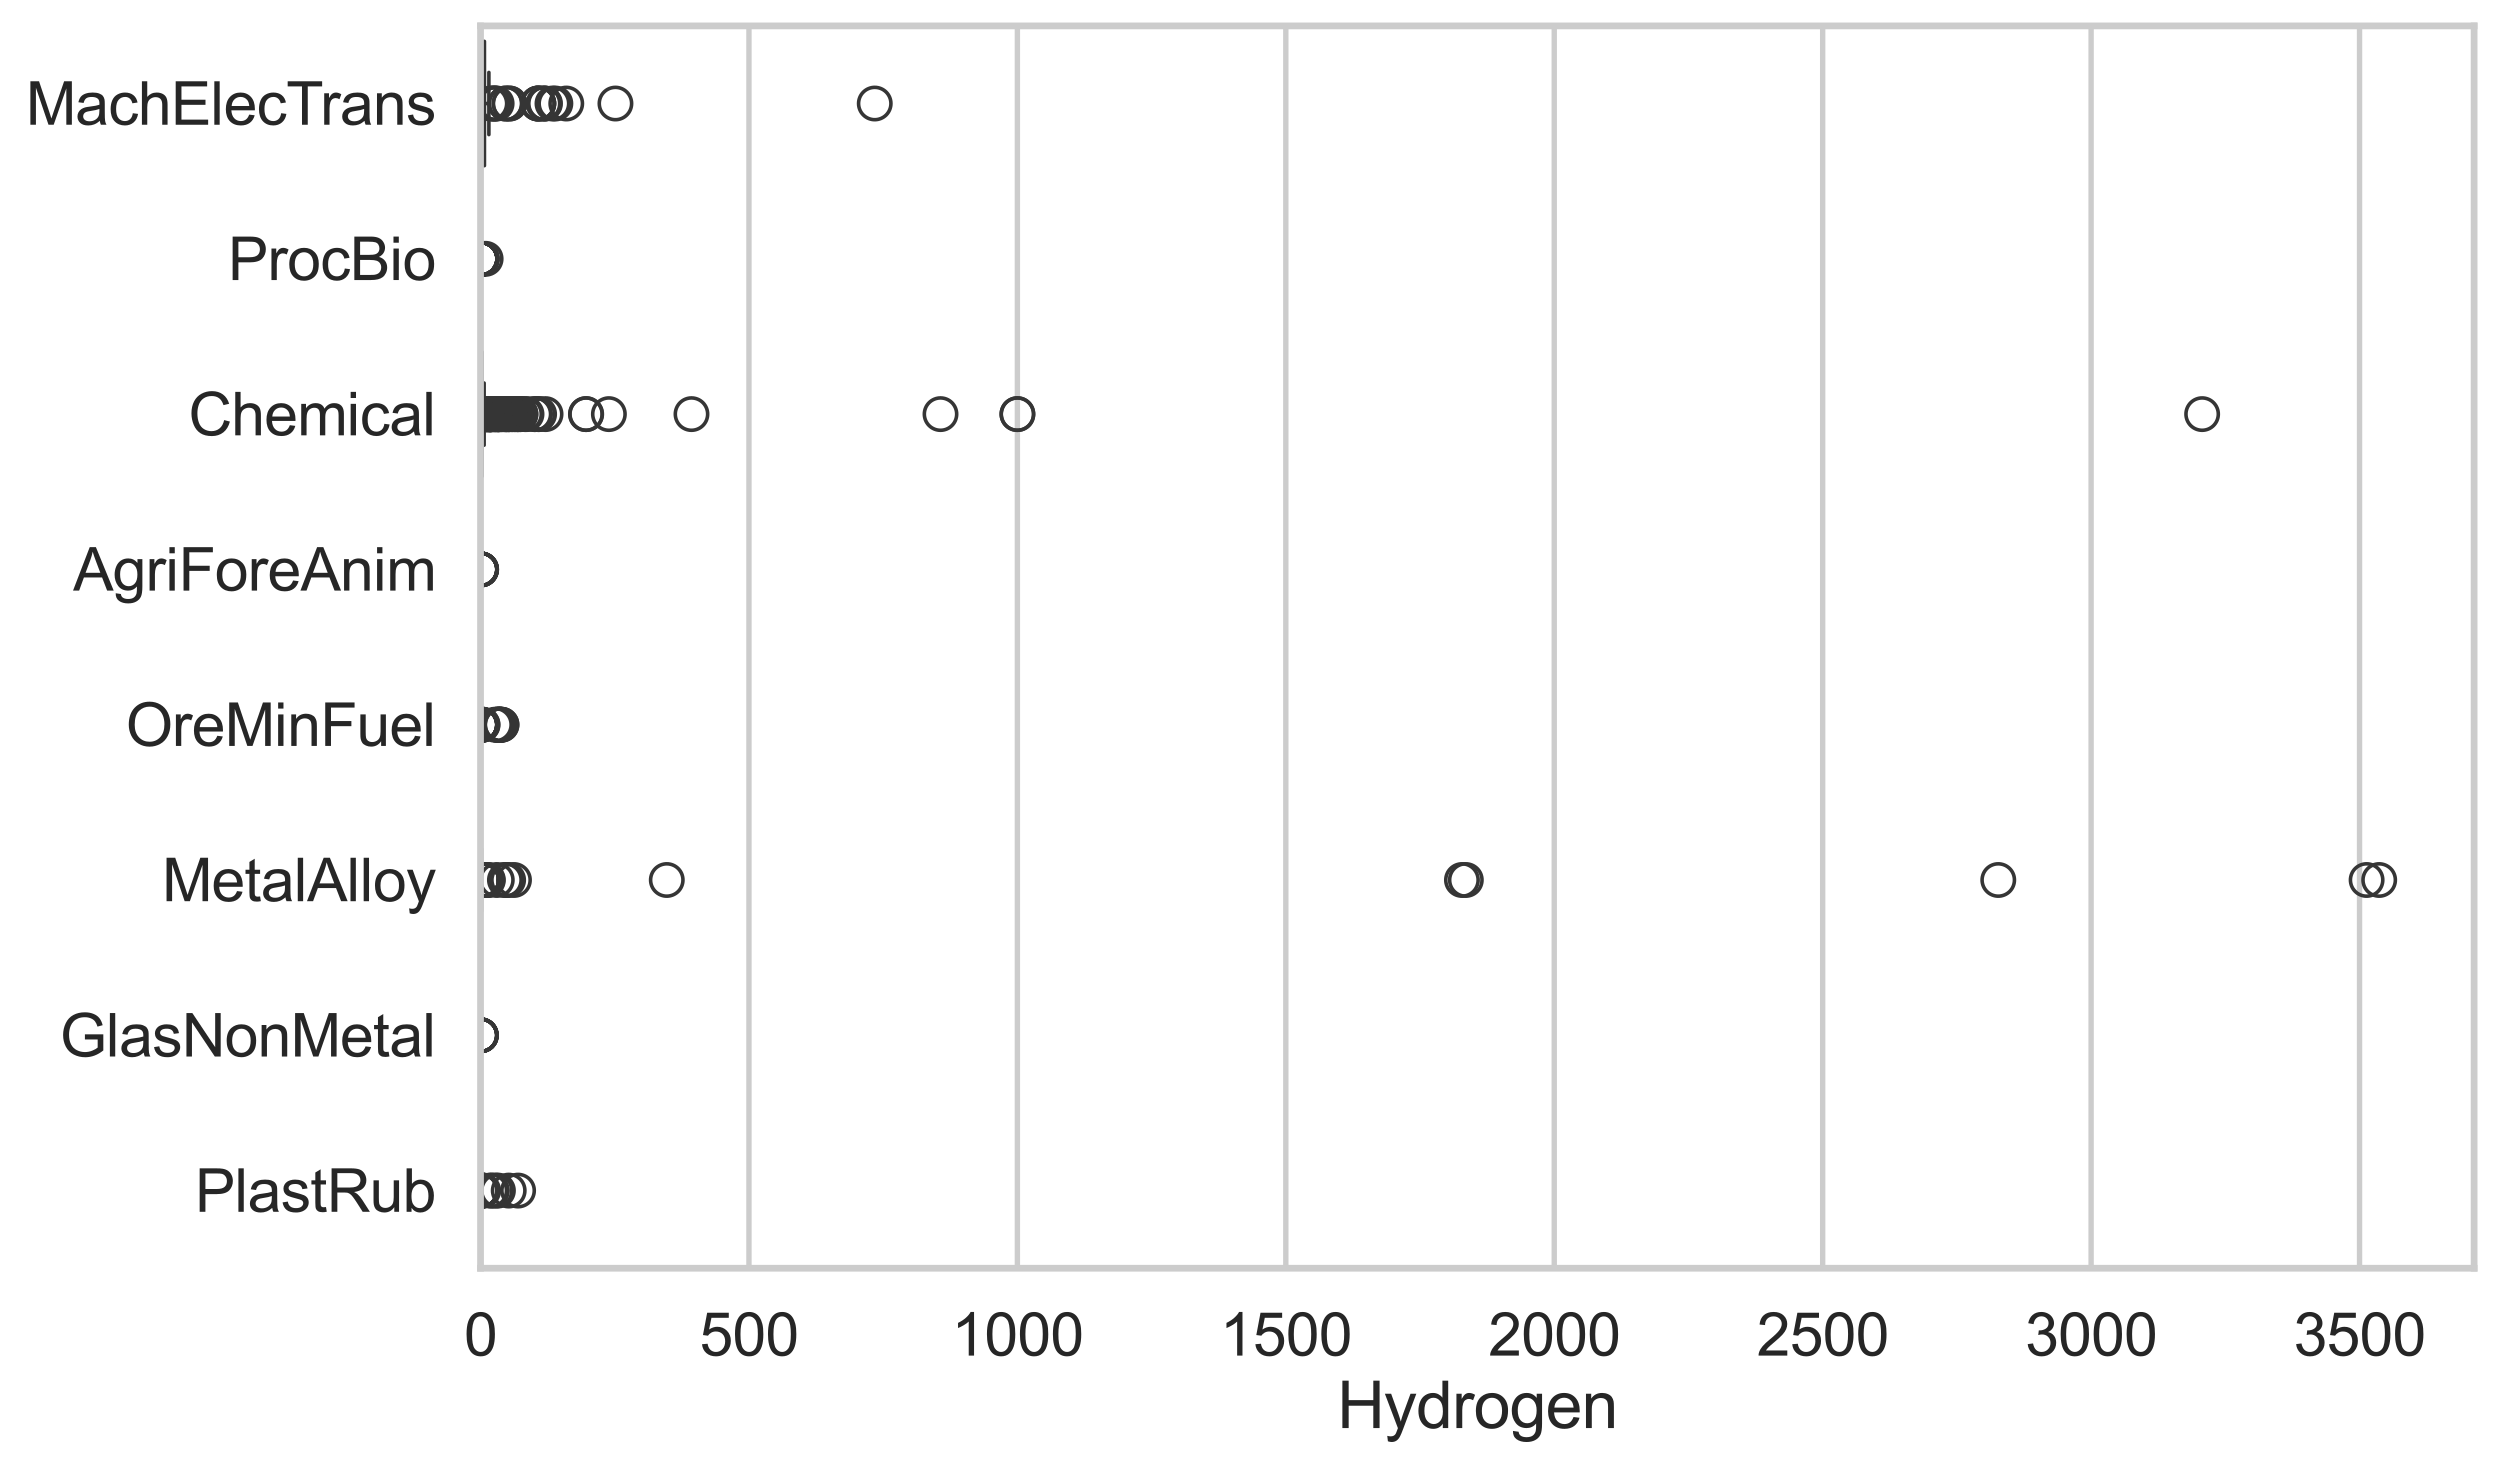 <?xml version="1.0" encoding="utf-8" standalone="no"?>
<!DOCTYPE svg PUBLIC "-//W3C//DTD SVG 1.1//EN"
  "http://www.w3.org/Graphics/SVG/1.1/DTD/svg11.dtd">
<svg xmlns:xlink="http://www.w3.org/1999/xlink" width="695.577pt" height="408.322pt" viewBox="0 0 695.577 408.322" xmlns="http://www.w3.org/2000/svg" version="1.1">
 <defs>
  <style type="text/css">*{stroke-linejoin: round; stroke-linecap: butt}</style>
 </defs>
 <g id="figure_1">
  <g id="patch_1">
   <path d="M 0 408.322 
L 695.577 408.322 
L 695.577 0 
L 0 0 
z
" style="fill: #ffffff"/>
  </g>
  <g id="axes_1">
   <g id="patch_2">
    <path d="M 133.697 352.86 
L 688.377 352.86 
L 688.377 7.2 
L 133.697 7.2 
z
" style="fill: #ffffff"/>
   </g>
   <g id="matplotlib.axis_1">
    <g id="xtick_1">
     <g id="line2d_1">
      <path d="M 133.697 352.86 
L 133.697 7.2 
" clip-path="url(#pbbde411022)" style="fill: none; stroke: #cccccc; stroke-width: 1.5; stroke-linecap: round"/>
     </g>
     <g id="text_1">
      <!-- 0 -->
      <g style="fill: #262626" transform="translate(129.109 377.17) scale(0.165 -0.165)">
       <defs>
        <path id="ArialMT-30" d="M 266 2259 
Q 266 3072 433 3567 
Q 600 4063 929 4331 
Q 1259 4600 1759 4600 
Q 2128 4600 2406 4451 
Q 2684 4303 2865 4023 
Q 3047 3744 3150 3342 
Q 3253 2941 3253 2259 
Q 3253 1453 3087 958 
Q 2922 463 2592 192 
Q 2263 -78 1759 -78 
Q 1097 -78 719 397 
Q 266 969 266 2259 
z
M 844 2259 
Q 844 1131 1108 757 
Q 1372 384 1759 384 
Q 2147 384 2411 759 
Q 2675 1134 2675 2259 
Q 2675 3391 2411 3762 
Q 2147 4134 1753 4134 
Q 1366 4134 1134 3806 
Q 844 3388 844 2259 
z
" transform="scale(0.016)"/>
       </defs>
       <use xlink:href="#ArialMT-30"/>
      </g>
     </g>
    </g>
    <g id="xtick_2">
     <g id="line2d_2">
      <path d="M 208.382 352.86 
L 208.382 7.2 
" clip-path="url(#pbbde411022)" style="fill: none; stroke: #cccccc; stroke-width: 1.5; stroke-linecap: round"/>
     </g>
     <g id="text_2">
      <!-- 500 -->
      <g style="fill: #262626" transform="translate(194.619 377.17) scale(0.165 -0.165)">
       <defs>
        <path id="ArialMT-35" d="M 266 1200 
L 856 1250 
Q 922 819 1161 601 
Q 1400 384 1738 384 
Q 2144 384 2425 690 
Q 2706 997 2706 1503 
Q 2706 1984 2436 2262 
Q 2166 2541 1728 2541 
Q 1456 2541 1237 2417 
Q 1019 2294 894 2097 
L 366 2166 
L 809 4519 
L 3088 4519 
L 3088 3981 
L 1259 3981 
L 1013 2750 
Q 1425 3038 1878 3038 
Q 2478 3038 2890 2622 
Q 3303 2206 3303 1553 
Q 3303 931 2941 478 
Q 2500 -78 1738 -78 
Q 1113 -78 717 272 
Q 322 622 266 1200 
z
" transform="scale(0.016)"/>
       </defs>
       <use xlink:href="#ArialMT-35"/>
       <use xlink:href="#ArialMT-30" transform="translate(55.615 0)"/>
       <use xlink:href="#ArialMT-30" transform="translate(111.23 0)"/>
      </g>
     </g>
    </g>
    <g id="xtick_3">
     <g id="line2d_3">
      <path d="M 283.068 352.86 
L 283.068 7.2 
" clip-path="url(#pbbde411022)" style="fill: none; stroke: #cccccc; stroke-width: 1.5; stroke-linecap: round"/>
     </g>
     <g id="text_3">
      <!-- 1000 -->
      <g style="fill: #262626" transform="translate(264.717 377.17) scale(0.165 -0.165)">
       <defs>
        <path id="ArialMT-31" d="M 2384 0 
L 1822 0 
L 1822 3584 
Q 1619 3391 1289 3197 
Q 959 3003 697 2906 
L 697 3450 
Q 1169 3672 1522 3987 
Q 1875 4303 2022 4600 
L 2384 4600 
L 2384 0 
z
" transform="scale(0.016)"/>
       </defs>
       <use xlink:href="#ArialMT-31"/>
       <use xlink:href="#ArialMT-30" transform="translate(55.615 0)"/>
       <use xlink:href="#ArialMT-30" transform="translate(111.23 0)"/>
       <use xlink:href="#ArialMT-30" transform="translate(166.846 0)"/>
      </g>
     </g>
    </g>
    <g id="xtick_4">
     <g id="line2d_4">
      <path d="M 357.753 352.86 
L 357.753 7.2 
" clip-path="url(#pbbde411022)" style="fill: none; stroke: #cccccc; stroke-width: 1.5; stroke-linecap: round"/>
     </g>
     <g id="text_4">
      <!-- 1500 -->
      <g style="fill: #262626" transform="translate(339.402 377.17) scale(0.165 -0.165)">
       <use xlink:href="#ArialMT-31"/>
       <use xlink:href="#ArialMT-35" transform="translate(55.615 0)"/>
       <use xlink:href="#ArialMT-30" transform="translate(111.23 0)"/>
       <use xlink:href="#ArialMT-30" transform="translate(166.846 0)"/>
      </g>
     </g>
    </g>
    <g id="xtick_5">
     <g id="line2d_5">
      <path d="M 432.439 352.86 
L 432.439 7.2 
" clip-path="url(#pbbde411022)" style="fill: none; stroke: #cccccc; stroke-width: 1.5; stroke-linecap: round"/>
     </g>
     <g id="text_5">
      <!-- 2000 -->
      <g style="fill: #262626" transform="translate(414.088 377.17) scale(0.165 -0.165)">
       <defs>
        <path id="ArialMT-32" d="M 3222 541 
L 3222 0 
L 194 0 
Q 188 203 259 391 
Q 375 700 629 1000 
Q 884 1300 1366 1694 
Q 2113 2306 2375 2664 
Q 2638 3022 2638 3341 
Q 2638 3675 2398 3904 
Q 2159 4134 1775 4134 
Q 1369 4134 1125 3890 
Q 881 3647 878 3216 
L 300 3275 
Q 359 3922 746 4261 
Q 1134 4600 1788 4600 
Q 2447 4600 2831 4234 
Q 3216 3869 3216 3328 
Q 3216 3053 3103 2787 
Q 2991 2522 2730 2228 
Q 2469 1934 1863 1422 
Q 1356 997 1212 845 
Q 1069 694 975 541 
L 3222 541 
z
" transform="scale(0.016)"/>
       </defs>
       <use xlink:href="#ArialMT-32"/>
       <use xlink:href="#ArialMT-30" transform="translate(55.615 0)"/>
       <use xlink:href="#ArialMT-30" transform="translate(111.23 0)"/>
       <use xlink:href="#ArialMT-30" transform="translate(166.846 0)"/>
      </g>
     </g>
    </g>
    <g id="xtick_6">
     <g id="line2d_6">
      <path d="M 507.124 352.86 
L 507.124 7.2 
" clip-path="url(#pbbde411022)" style="fill: none; stroke: #cccccc; stroke-width: 1.5; stroke-linecap: round"/>
     </g>
     <g id="text_6">
      <!-- 2500 -->
      <g style="fill: #262626" transform="translate(488.773 377.17) scale(0.165 -0.165)">
       <use xlink:href="#ArialMT-32"/>
       <use xlink:href="#ArialMT-35" transform="translate(55.615 0)"/>
       <use xlink:href="#ArialMT-30" transform="translate(111.23 0)"/>
       <use xlink:href="#ArialMT-30" transform="translate(166.846 0)"/>
      </g>
     </g>
    </g>
    <g id="xtick_7">
     <g id="line2d_7">
      <path d="M 581.81 352.86 
L 581.81 7.2 
" clip-path="url(#pbbde411022)" style="fill: none; stroke: #cccccc; stroke-width: 1.5; stroke-linecap: round"/>
     </g>
     <g id="text_7">
      <!-- 3000 -->
      <g style="fill: #262626" transform="translate(563.459 377.17) scale(0.165 -0.165)">
       <defs>
        <path id="ArialMT-33" d="M 269 1209 
L 831 1284 
Q 928 806 1161 595 
Q 1394 384 1728 384 
Q 2125 384 2398 659 
Q 2672 934 2672 1341 
Q 2672 1728 2419 1979 
Q 2166 2231 1775 2231 
Q 1616 2231 1378 2169 
L 1441 2663 
Q 1497 2656 1531 2656 
Q 1891 2656 2178 2843 
Q 2466 3031 2466 3422 
Q 2466 3731 2256 3934 
Q 2047 4138 1716 4138 
Q 1388 4138 1169 3931 
Q 950 3725 888 3313 
L 325 3413 
Q 428 3978 793 4289 
Q 1159 4600 1703 4600 
Q 2078 4600 2393 4439 
Q 2709 4278 2876 4000 
Q 3044 3722 3044 3409 
Q 3044 3113 2884 2869 
Q 2725 2625 2413 2481 
Q 2819 2388 3044 2092 
Q 3269 1797 3269 1353 
Q 3269 753 2831 336 
Q 2394 -81 1725 -81 
Q 1122 -81 723 278 
Q 325 638 269 1209 
z
" transform="scale(0.016)"/>
       </defs>
       <use xlink:href="#ArialMT-33"/>
       <use xlink:href="#ArialMT-30" transform="translate(55.615 0)"/>
       <use xlink:href="#ArialMT-30" transform="translate(111.23 0)"/>
       <use xlink:href="#ArialMT-30" transform="translate(166.846 0)"/>
      </g>
     </g>
    </g>
    <g id="xtick_8">
     <g id="line2d_8">
      <path d="M 656.495 352.86 
L 656.495 7.2 
" clip-path="url(#pbbde411022)" style="fill: none; stroke: #cccccc; stroke-width: 1.5; stroke-linecap: round"/>
     </g>
     <g id="text_8">
      <!-- 3500 -->
      <g style="fill: #262626" transform="translate(638.144 377.17) scale(0.165 -0.165)">
       <use xlink:href="#ArialMT-33"/>
       <use xlink:href="#ArialMT-35" transform="translate(55.615 0)"/>
       <use xlink:href="#ArialMT-30" transform="translate(111.23 0)"/>
       <use xlink:href="#ArialMT-30" transform="translate(166.846 0)"/>
      </g>
     </g>
    </g>
    <g id="text_9">
     <!-- Hydrogen -->
     <g style="fill: #262626" transform="translate(372.016 397.334) scale(0.18 -0.18)">
      <defs>
       <path id="ArialMT-48" d="M 513 0 
L 513 4581 
L 1119 4581 
L 1119 2700 
L 3500 2700 
L 3500 4581 
L 4106 4581 
L 4106 0 
L 3500 0 
L 3500 2159 
L 1119 2159 
L 1119 0 
L 513 0 
z
" transform="scale(0.016)"/>
       <path id="ArialMT-79" d="M 397 -1278 
L 334 -750 
Q 519 -800 656 -800 
Q 844 -800 956 -737 
Q 1069 -675 1141 -563 
Q 1194 -478 1313 -144 
Q 1328 -97 1363 -6 
L 103 3319 
L 709 3319 
L 1400 1397 
Q 1534 1031 1641 628 
Q 1738 1016 1872 1384 
L 2581 3319 
L 3144 3319 
L 1881 -56 
Q 1678 -603 1566 -809 
Q 1416 -1088 1222 -1217 
Q 1028 -1347 759 -1347 
Q 597 -1347 397 -1278 
z
" transform="scale(0.016)"/>
       <path id="ArialMT-64" d="M 2575 0 
L 2575 419 
Q 2259 -75 1647 -75 
Q 1250 -75 917 144 
Q 584 363 401 755 
Q 219 1147 219 1656 
Q 219 2153 384 2558 
Q 550 2963 881 3178 
Q 1213 3394 1622 3394 
Q 1922 3394 2156 3267 
Q 2391 3141 2538 2938 
L 2538 4581 
L 3097 4581 
L 3097 0 
L 2575 0 
z
M 797 1656 
Q 797 1019 1065 703 
Q 1334 388 1700 388 
Q 2069 388 2326 689 
Q 2584 991 2584 1609 
Q 2584 2291 2321 2609 
Q 2059 2928 1675 2928 
Q 1300 2928 1048 2622 
Q 797 2316 797 1656 
z
" transform="scale(0.016)"/>
       <path id="ArialMT-72" d="M 416 0 
L 416 3319 
L 922 3319 
L 922 2816 
Q 1116 3169 1280 3281 
Q 1444 3394 1641 3394 
Q 1925 3394 2219 3213 
L 2025 2691 
Q 1819 2813 1613 2813 
Q 1428 2813 1281 2702 
Q 1134 2591 1072 2394 
Q 978 2094 978 1738 
L 978 0 
L 416 0 
z
" transform="scale(0.016)"/>
       <path id="ArialMT-6f" d="M 213 1659 
Q 213 2581 725 3025 
Q 1153 3394 1769 3394 
Q 2453 3394 2887 2945 
Q 3322 2497 3322 1706 
Q 3322 1066 3130 698 
Q 2938 331 2570 128 
Q 2203 -75 1769 -75 
Q 1072 -75 642 372 
Q 213 819 213 1659 
z
M 791 1659 
Q 791 1022 1069 705 
Q 1347 388 1769 388 
Q 2188 388 2466 706 
Q 2744 1025 2744 1678 
Q 2744 2294 2464 2611 
Q 2184 2928 1769 2928 
Q 1347 2928 1069 2612 
Q 791 2297 791 1659 
z
" transform="scale(0.016)"/>
       <path id="ArialMT-67" d="M 319 -275 
L 866 -356 
Q 900 -609 1056 -725 
Q 1266 -881 1628 -881 
Q 2019 -881 2231 -725 
Q 2444 -569 2519 -288 
Q 2563 -116 2559 434 
Q 2191 0 1641 0 
Q 956 0 581 494 
Q 206 988 206 1678 
Q 206 2153 378 2554 
Q 550 2956 876 3175 
Q 1203 3394 1644 3394 
Q 2231 3394 2613 2919 
L 2613 3319 
L 3131 3319 
L 3131 450 
Q 3131 -325 2973 -648 
Q 2816 -972 2473 -1159 
Q 2131 -1347 1631 -1347 
Q 1038 -1347 672 -1080 
Q 306 -813 319 -275 
z
M 784 1719 
Q 784 1066 1043 766 
Q 1303 466 1694 466 
Q 2081 466 2343 764 
Q 2606 1063 2606 1700 
Q 2606 2309 2336 2618 
Q 2066 2928 1684 2928 
Q 1309 2928 1046 2623 
Q 784 2319 784 1719 
z
" transform="scale(0.016)"/>
       <path id="ArialMT-65" d="M 2694 1069 
L 3275 997 
Q 3138 488 2766 206 
Q 2394 -75 1816 -75 
Q 1088 -75 661 373 
Q 234 822 234 1631 
Q 234 2469 665 2931 
Q 1097 3394 1784 3394 
Q 2450 3394 2872 2941 
Q 3294 2488 3294 1666 
Q 3294 1616 3291 1516 
L 816 1516 
Q 847 969 1125 678 
Q 1403 388 1819 388 
Q 2128 388 2347 550 
Q 2566 713 2694 1069 
z
M 847 1978 
L 2700 1978 
Q 2663 2397 2488 2606 
Q 2219 2931 1791 2931 
Q 1403 2931 1139 2672 
Q 875 2413 847 1978 
z
" transform="scale(0.016)"/>
       <path id="ArialMT-6e" d="M 422 0 
L 422 3319 
L 928 3319 
L 928 2847 
Q 1294 3394 1984 3394 
Q 2284 3394 2536 3286 
Q 2788 3178 2913 3003 
Q 3038 2828 3088 2588 
Q 3119 2431 3119 2041 
L 3119 0 
L 2556 0 
L 2556 2019 
Q 2556 2363 2490 2533 
Q 2425 2703 2258 2804 
Q 2091 2906 1866 2906 
Q 1506 2906 1245 2678 
Q 984 2450 984 1813 
L 984 0 
L 422 0 
z
" transform="scale(0.016)"/>
      </defs>
      <use xlink:href="#ArialMT-48"/>
      <use xlink:href="#ArialMT-79" transform="translate(72.217 0)"/>
      <use xlink:href="#ArialMT-64" transform="translate(122.217 0)"/>
      <use xlink:href="#ArialMT-72" transform="translate(177.832 0)"/>
      <use xlink:href="#ArialMT-6f" transform="translate(211.133 0)"/>
      <use xlink:href="#ArialMT-67" transform="translate(266.748 0)"/>
      <use xlink:href="#ArialMT-65" transform="translate(322.363 0)"/>
      <use xlink:href="#ArialMT-6e" transform="translate(377.979 0)"/>
     </g>
    </g>
   </g>
   <g id="matplotlib.axis_2">
    <g id="ytick_1">
     <g id="text_10">
      <!-- MachElecTrans -->
      <g style="fill: #262626" transform="translate(7.2 34.709) scale(0.165 -0.165)">
       <defs>
        <path id="ArialMT-4d" d="M 475 0 
L 475 4581 
L 1388 4581 
L 2472 1338 
Q 2622 884 2691 659 
Q 2769 909 2934 1394 
L 4031 4581 
L 4847 4581 
L 4847 0 
L 4263 0 
L 4263 3834 
L 2931 0 
L 2384 0 
L 1059 3900 
L 1059 0 
L 475 0 
z
" transform="scale(0.016)"/>
        <path id="ArialMT-61" d="M 2588 409 
Q 2275 144 1986 34 
Q 1697 -75 1366 -75 
Q 819 -75 525 192 
Q 231 459 231 875 
Q 231 1119 342 1320 
Q 453 1522 633 1644 
Q 813 1766 1038 1828 
Q 1203 1872 1538 1913 
Q 2219 1994 2541 2106 
Q 2544 2222 2544 2253 
Q 2544 2597 2384 2738 
Q 2169 2928 1744 2928 
Q 1347 2928 1158 2789 
Q 969 2650 878 2297 
L 328 2372 
Q 403 2725 575 2942 
Q 747 3159 1072 3276 
Q 1397 3394 1825 3394 
Q 2250 3394 2515 3294 
Q 2781 3194 2906 3042 
Q 3031 2891 3081 2659 
Q 3109 2516 3109 2141 
L 3109 1391 
Q 3109 606 3145 398 
Q 3181 191 3288 0 
L 2700 0 
Q 2613 175 2588 409 
z
M 2541 1666 
Q 2234 1541 1622 1453 
Q 1275 1403 1131 1340 
Q 988 1278 909 1158 
Q 831 1038 831 891 
Q 831 666 1001 516 
Q 1172 366 1500 366 
Q 1825 366 2078 508 
Q 2331 650 2450 897 
Q 2541 1088 2541 1459 
L 2541 1666 
z
" transform="scale(0.016)"/>
        <path id="ArialMT-63" d="M 2588 1216 
L 3141 1144 
Q 3050 572 2676 248 
Q 2303 -75 1759 -75 
Q 1078 -75 664 370 
Q 250 816 250 1647 
Q 250 2184 428 2587 
Q 606 2991 970 3192 
Q 1334 3394 1763 3394 
Q 2303 3394 2647 3120 
Q 2991 2847 3088 2344 
L 2541 2259 
Q 2463 2594 2264 2762 
Q 2066 2931 1784 2931 
Q 1359 2931 1093 2626 
Q 828 2322 828 1663 
Q 828 994 1084 691 
Q 1341 388 1753 388 
Q 2084 388 2306 591 
Q 2528 794 2588 1216 
z
" transform="scale(0.016)"/>
        <path id="ArialMT-68" d="M 422 0 
L 422 4581 
L 984 4581 
L 984 2938 
Q 1378 3394 1978 3394 
Q 2347 3394 2619 3248 
Q 2891 3103 3008 2847 
Q 3125 2591 3125 2103 
L 3125 0 
L 2563 0 
L 2563 2103 
Q 2563 2525 2380 2717 
Q 2197 2909 1863 2909 
Q 1613 2909 1392 2779 
Q 1172 2650 1078 2428 
Q 984 2206 984 1816 
L 984 0 
L 422 0 
z
" transform="scale(0.016)"/>
        <path id="ArialMT-45" d="M 506 0 
L 506 4581 
L 3819 4581 
L 3819 4041 
L 1113 4041 
L 1113 2638 
L 3647 2638 
L 3647 2100 
L 1113 2100 
L 1113 541 
L 3925 541 
L 3925 0 
L 506 0 
z
" transform="scale(0.016)"/>
        <path id="ArialMT-6c" d="M 409 0 
L 409 4581 
L 972 4581 
L 972 0 
L 409 0 
z
" transform="scale(0.016)"/>
        <path id="ArialMT-54" d="M 1659 0 
L 1659 4041 
L 150 4041 
L 150 4581 
L 3781 4581 
L 3781 4041 
L 2266 4041 
L 2266 0 
L 1659 0 
z
" transform="scale(0.016)"/>
        <path id="ArialMT-73" d="M 197 991 
L 753 1078 
Q 800 744 1014 566 
Q 1228 388 1613 388 
Q 2000 388 2187 545 
Q 2375 703 2375 916 
Q 2375 1106 2209 1216 
Q 2094 1291 1634 1406 
Q 1016 1563 777 1677 
Q 538 1791 414 1992 
Q 291 2194 291 2438 
Q 291 2659 392 2848 
Q 494 3038 669 3163 
Q 800 3259 1026 3326 
Q 1253 3394 1513 3394 
Q 1903 3394 2198 3281 
Q 2494 3169 2634 2976 
Q 2775 2784 2828 2463 
L 2278 2388 
Q 2241 2644 2061 2787 
Q 1881 2931 1553 2931 
Q 1166 2931 1000 2803 
Q 834 2675 834 2503 
Q 834 2394 903 2306 
Q 972 2216 1119 2156 
Q 1203 2125 1616 2013 
Q 2213 1853 2448 1751 
Q 2684 1650 2818 1456 
Q 2953 1263 2953 975 
Q 2953 694 2789 445 
Q 2625 197 2315 61 
Q 2006 -75 1616 -75 
Q 969 -75 630 194 
Q 291 463 197 991 
z
" transform="scale(0.016)"/>
       </defs>
       <use xlink:href="#ArialMT-4d"/>
       <use xlink:href="#ArialMT-61" transform="translate(83.301 0)"/>
       <use xlink:href="#ArialMT-63" transform="translate(138.916 0)"/>
       <use xlink:href="#ArialMT-68" transform="translate(188.916 0)"/>
       <use xlink:href="#ArialMT-45" transform="translate(244.531 0)"/>
       <use xlink:href="#ArialMT-6c" transform="translate(311.23 0)"/>
       <use xlink:href="#ArialMT-65" transform="translate(333.447 0)"/>
       <use xlink:href="#ArialMT-63" transform="translate(389.062 0)"/>
       <use xlink:href="#ArialMT-54" transform="translate(439.062 0)"/>
       <use xlink:href="#ArialMT-72" transform="translate(496.396 0)"/>
       <use xlink:href="#ArialMT-61" transform="translate(529.697 0)"/>
       <use xlink:href="#ArialMT-6e" transform="translate(585.312 0)"/>
       <use xlink:href="#ArialMT-73" transform="translate(640.928 0)"/>
      </g>
     </g>
    </g>
    <g id="ytick_2">
     <g id="text_11">
      <!-- ProcBio -->
      <g style="fill: #262626" transform="translate(63.424 77.916) scale(0.165 -0.165)">
       <defs>
        <path id="ArialMT-50" d="M 494 0 
L 494 4581 
L 2222 4581 
Q 2678 4581 2919 4538 
Q 3256 4481 3484 4323 
Q 3713 4166 3852 3881 
Q 3991 3597 3991 3256 
Q 3991 2672 3619 2267 
Q 3247 1863 2275 1863 
L 1100 1863 
L 1100 0 
L 494 0 
z
M 1100 2403 
L 2284 2403 
Q 2872 2403 3119 2622 
Q 3366 2841 3366 3238 
Q 3366 3525 3220 3729 
Q 3075 3934 2838 4000 
Q 2684 4041 2272 4041 
L 1100 4041 
L 1100 2403 
z
" transform="scale(0.016)"/>
        <path id="ArialMT-42" d="M 469 0 
L 469 4581 
L 2188 4581 
Q 2713 4581 3030 4442 
Q 3347 4303 3526 4014 
Q 3706 3725 3706 3409 
Q 3706 3116 3547 2856 
Q 3388 2597 3066 2438 
Q 3481 2316 3704 2022 
Q 3928 1728 3928 1328 
Q 3928 1006 3792 729 
Q 3656 453 3456 303 
Q 3256 153 2954 76 
Q 2653 0 2216 0 
L 469 0 
z
M 1075 2656 
L 2066 2656 
Q 2469 2656 2644 2709 
Q 2875 2778 2992 2937 
Q 3109 3097 3109 3338 
Q 3109 3566 3000 3739 
Q 2891 3913 2687 3977 
Q 2484 4041 1991 4041 
L 1075 4041 
L 1075 2656 
z
M 1075 541 
L 2216 541 
Q 2509 541 2628 563 
Q 2838 600 2978 687 
Q 3119 775 3209 942 
Q 3300 1109 3300 1328 
Q 3300 1584 3169 1773 
Q 3038 1963 2805 2039 
Q 2572 2116 2134 2116 
L 1075 2116 
L 1075 541 
z
" transform="scale(0.016)"/>
        <path id="ArialMT-69" d="M 425 3934 
L 425 4581 
L 988 4581 
L 988 3934 
L 425 3934 
z
M 425 0 
L 425 3319 
L 988 3319 
L 988 0 
L 425 0 
z
" transform="scale(0.016)"/>
       </defs>
       <use xlink:href="#ArialMT-50"/>
       <use xlink:href="#ArialMT-72" transform="translate(66.699 0)"/>
       <use xlink:href="#ArialMT-6f" transform="translate(100 0)"/>
       <use xlink:href="#ArialMT-63" transform="translate(155.615 0)"/>
       <use xlink:href="#ArialMT-42" transform="translate(205.615 0)"/>
       <use xlink:href="#ArialMT-69" transform="translate(272.314 0)"/>
       <use xlink:href="#ArialMT-6f" transform="translate(294.531 0)"/>
      </g>
     </g>
    </g>
    <g id="ytick_3">
     <g id="text_12">
      <!-- Chemical -->
      <g style="fill: #262626" transform="translate(52.428 121.124) scale(0.165 -0.165)">
       <defs>
        <path id="ArialMT-43" d="M 3763 1606 
L 4369 1453 
Q 4178 706 3683 314 
Q 3188 -78 2472 -78 
Q 1731 -78 1267 223 
Q 803 525 561 1097 
Q 319 1669 319 2325 
Q 319 3041 592 3573 
Q 866 4106 1370 4382 
Q 1875 4659 2481 4659 
Q 3169 4659 3637 4309 
Q 4106 3959 4291 3325 
L 3694 3184 
Q 3534 3684 3231 3912 
Q 2928 4141 2469 4141 
Q 1941 4141 1586 3887 
Q 1231 3634 1087 3207 
Q 944 2781 944 2328 
Q 944 1744 1114 1308 
Q 1284 872 1643 656 
Q 2003 441 2422 441 
Q 2931 441 3284 734 
Q 3638 1028 3763 1606 
z
" transform="scale(0.016)"/>
        <path id="ArialMT-6d" d="M 422 0 
L 422 3319 
L 925 3319 
L 925 2853 
Q 1081 3097 1340 3245 
Q 1600 3394 1931 3394 
Q 2300 3394 2536 3241 
Q 2772 3088 2869 2813 
Q 3263 3394 3894 3394 
Q 4388 3394 4653 3120 
Q 4919 2847 4919 2278 
L 4919 0 
L 4359 0 
L 4359 2091 
Q 4359 2428 4304 2576 
Q 4250 2725 4106 2815 
Q 3963 2906 3769 2906 
Q 3419 2906 3187 2673 
Q 2956 2441 2956 1928 
L 2956 0 
L 2394 0 
L 2394 2156 
Q 2394 2531 2256 2718 
Q 2119 2906 1806 2906 
Q 1569 2906 1367 2781 
Q 1166 2656 1075 2415 
Q 984 2175 984 1722 
L 984 0 
L 422 0 
z
" transform="scale(0.016)"/>
       </defs>
       <use xlink:href="#ArialMT-43"/>
       <use xlink:href="#ArialMT-68" transform="translate(72.217 0)"/>
       <use xlink:href="#ArialMT-65" transform="translate(127.832 0)"/>
       <use xlink:href="#ArialMT-6d" transform="translate(183.447 0)"/>
       <use xlink:href="#ArialMT-69" transform="translate(266.748 0)"/>
       <use xlink:href="#ArialMT-63" transform="translate(288.965 0)"/>
       <use xlink:href="#ArialMT-61" transform="translate(338.965 0)"/>
       <use xlink:href="#ArialMT-6c" transform="translate(394.58 0)"/>
      </g>
     </g>
    </g>
    <g id="ytick_4">
     <g id="text_13">
      <!-- AgriForeAnim -->
      <g style="fill: #262626" transform="translate(20.341 164.331) scale(0.165 -0.165)">
       <defs>
        <path id="ArialMT-41" d="M -9 0 
L 1750 4581 
L 2403 4581 
L 4278 0 
L 3588 0 
L 3053 1388 
L 1138 1388 
L 634 0 
L -9 0 
z
M 1313 1881 
L 2866 1881 
L 2388 3150 
Q 2169 3728 2063 4100 
Q 1975 3659 1816 3225 
L 1313 1881 
z
" transform="scale(0.016)"/>
        <path id="ArialMT-46" d="M 525 0 
L 525 4581 
L 3616 4581 
L 3616 4041 
L 1131 4041 
L 1131 2622 
L 3281 2622 
L 3281 2081 
L 1131 2081 
L 1131 0 
L 525 0 
z
" transform="scale(0.016)"/>
       </defs>
       <use xlink:href="#ArialMT-41"/>
       <use xlink:href="#ArialMT-67" transform="translate(66.699 0)"/>
       <use xlink:href="#ArialMT-72" transform="translate(122.314 0)"/>
       <use xlink:href="#ArialMT-69" transform="translate(155.615 0)"/>
       <use xlink:href="#ArialMT-46" transform="translate(177.832 0)"/>
       <use xlink:href="#ArialMT-6f" transform="translate(238.916 0)"/>
       <use xlink:href="#ArialMT-72" transform="translate(294.531 0)"/>
       <use xlink:href="#ArialMT-65" transform="translate(327.832 0)"/>
       <use xlink:href="#ArialMT-41" transform="translate(383.447 0)"/>
       <use xlink:href="#ArialMT-6e" transform="translate(450.146 0)"/>
       <use xlink:href="#ArialMT-69" transform="translate(505.762 0)"/>
       <use xlink:href="#ArialMT-6d" transform="translate(527.979 0)"/>
      </g>
     </g>
    </g>
    <g id="ytick_5">
     <g id="text_14">
      <!-- OreMinFuel -->
      <g style="fill: #262626" transform="translate(35.013 207.539) scale(0.165 -0.165)">
       <defs>
        <path id="ArialMT-4f" d="M 309 2231 
Q 309 3372 921 4017 
Q 1534 4663 2503 4663 
Q 3138 4663 3647 4359 
Q 4156 4056 4423 3514 
Q 4691 2972 4691 2284 
Q 4691 1588 4409 1038 
Q 4128 488 3612 205 
Q 3097 -78 2500 -78 
Q 1853 -78 1343 234 
Q 834 547 571 1087 
Q 309 1628 309 2231 
z
M 934 2222 
Q 934 1394 1379 917 
Q 1825 441 2497 441 
Q 3181 441 3623 922 
Q 4066 1403 4066 2288 
Q 4066 2847 3877 3264 
Q 3688 3681 3323 3911 
Q 2959 4141 2506 4141 
Q 1863 4141 1398 3698 
Q 934 3256 934 2222 
z
" transform="scale(0.016)"/>
        <path id="ArialMT-75" d="M 2597 0 
L 2597 488 
Q 2209 -75 1544 -75 
Q 1250 -75 995 37 
Q 741 150 617 320 
Q 494 491 444 738 
Q 409 903 409 1263 
L 409 3319 
L 972 3319 
L 972 1478 
Q 972 1038 1006 884 
Q 1059 663 1231 536 
Q 1403 409 1656 409 
Q 1909 409 2131 539 
Q 2353 669 2445 892 
Q 2538 1116 2538 1541 
L 2538 3319 
L 3100 3319 
L 3100 0 
L 2597 0 
z
" transform="scale(0.016)"/>
       </defs>
       <use xlink:href="#ArialMT-4f"/>
       <use xlink:href="#ArialMT-72" transform="translate(77.783 0)"/>
       <use xlink:href="#ArialMT-65" transform="translate(111.084 0)"/>
       <use xlink:href="#ArialMT-4d" transform="translate(166.699 0)"/>
       <use xlink:href="#ArialMT-69" transform="translate(250 0)"/>
       <use xlink:href="#ArialMT-6e" transform="translate(272.217 0)"/>
       <use xlink:href="#ArialMT-46" transform="translate(327.832 0)"/>
       <use xlink:href="#ArialMT-75" transform="translate(388.916 0)"/>
       <use xlink:href="#ArialMT-65" transform="translate(444.531 0)"/>
       <use xlink:href="#ArialMT-6c" transform="translate(500.146 0)"/>
      </g>
     </g>
    </g>
    <g id="ytick_6">
     <g id="text_15">
      <!-- MetalAlloy -->
      <g style="fill: #262626" transform="translate(45.088 250.746) scale(0.165 -0.165)">
       <defs>
        <path id="ArialMT-74" d="M 1650 503 
L 1731 6 
Q 1494 -44 1306 -44 
Q 1000 -44 831 53 
Q 663 150 594 308 
Q 525 466 525 972 
L 525 2881 
L 113 2881 
L 113 3319 
L 525 3319 
L 525 4141 
L 1084 4478 
L 1084 3319 
L 1650 3319 
L 1650 2881 
L 1084 2881 
L 1084 941 
Q 1084 700 1114 631 
Q 1144 563 1211 522 
Q 1278 481 1403 481 
Q 1497 481 1650 503 
z
" transform="scale(0.016)"/>
       </defs>
       <use xlink:href="#ArialMT-4d"/>
       <use xlink:href="#ArialMT-65" transform="translate(83.301 0)"/>
       <use xlink:href="#ArialMT-74" transform="translate(138.916 0)"/>
       <use xlink:href="#ArialMT-61" transform="translate(166.699 0)"/>
       <use xlink:href="#ArialMT-6c" transform="translate(222.314 0)"/>
       <use xlink:href="#ArialMT-41" transform="translate(244.531 0)"/>
       <use xlink:href="#ArialMT-6c" transform="translate(311.23 0)"/>
       <use xlink:href="#ArialMT-6c" transform="translate(333.447 0)"/>
       <use xlink:href="#ArialMT-6f" transform="translate(355.664 0)"/>
       <use xlink:href="#ArialMT-79" transform="translate(411.279 0)"/>
      </g>
     </g>
    </g>
    <g id="ytick_7">
     <g id="text_16">
      <!-- GlasNonMetal -->
      <g style="fill: #262626" transform="translate(16.659 293.954) scale(0.165 -0.165)">
       <defs>
        <path id="ArialMT-47" d="M 2638 1797 
L 2638 2334 
L 4578 2338 
L 4578 638 
Q 4131 281 3656 101 
Q 3181 -78 2681 -78 
Q 2006 -78 1454 211 
Q 903 500 622 1047 
Q 341 1594 341 2269 
Q 341 2938 620 3517 
Q 900 4097 1425 4378 
Q 1950 4659 2634 4659 
Q 3131 4659 3532 4498 
Q 3934 4338 4162 4050 
Q 4391 3763 4509 3300 
L 3963 3150 
Q 3859 3500 3706 3700 
Q 3553 3900 3268 4020 
Q 2984 4141 2638 4141 
Q 2222 4141 1919 4014 
Q 1616 3888 1430 3681 
Q 1244 3475 1141 3228 
Q 966 2803 966 2306 
Q 966 1694 1177 1281 
Q 1388 869 1791 669 
Q 2194 469 2647 469 
Q 3041 469 3416 620 
Q 3791 772 3984 944 
L 3984 1797 
L 2638 1797 
z
" transform="scale(0.016)"/>
        <path id="ArialMT-4e" d="M 488 0 
L 488 4581 
L 1109 4581 
L 3516 984 
L 3516 4581 
L 4097 4581 
L 4097 0 
L 3475 0 
L 1069 3600 
L 1069 0 
L 488 0 
z
" transform="scale(0.016)"/>
       </defs>
       <use xlink:href="#ArialMT-47"/>
       <use xlink:href="#ArialMT-6c" transform="translate(77.783 0)"/>
       <use xlink:href="#ArialMT-61" transform="translate(100 0)"/>
       <use xlink:href="#ArialMT-73" transform="translate(155.615 0)"/>
       <use xlink:href="#ArialMT-4e" transform="translate(205.615 0)"/>
       <use xlink:href="#ArialMT-6f" transform="translate(277.832 0)"/>
       <use xlink:href="#ArialMT-6e" transform="translate(333.447 0)"/>
       <use xlink:href="#ArialMT-4d" transform="translate(389.062 0)"/>
       <use xlink:href="#ArialMT-65" transform="translate(472.363 0)"/>
       <use xlink:href="#ArialMT-74" transform="translate(527.979 0)"/>
       <use xlink:href="#ArialMT-61" transform="translate(555.762 0)"/>
       <use xlink:href="#ArialMT-6c" transform="translate(611.377 0)"/>
      </g>
     </g>
    </g>
    <g id="ytick_8">
     <g id="text_17">
      <!-- PlastRub -->
      <g style="fill: #262626" transform="translate(54.248 337.161) scale(0.165 -0.165)">
       <defs>
        <path id="ArialMT-52" d="M 503 0 
L 503 4581 
L 2534 4581 
Q 3147 4581 3465 4457 
Q 3784 4334 3975 4021 
Q 4166 3709 4166 3331 
Q 4166 2844 3850 2509 
Q 3534 2175 2875 2084 
Q 3116 1969 3241 1856 
Q 3506 1613 3744 1247 
L 4541 0 
L 3778 0 
L 3172 953 
Q 2906 1366 2734 1584 
Q 2563 1803 2427 1890 
Q 2291 1978 2150 2013 
Q 2047 2034 1813 2034 
L 1109 2034 
L 1109 0 
L 503 0 
z
M 1109 2559 
L 2413 2559 
Q 2828 2559 3062 2645 
Q 3297 2731 3419 2920 
Q 3541 3109 3541 3331 
Q 3541 3656 3305 3865 
Q 3069 4075 2559 4075 
L 1109 4075 
L 1109 2559 
z
" transform="scale(0.016)"/>
        <path id="ArialMT-62" d="M 941 0 
L 419 0 
L 419 4581 
L 981 4581 
L 981 2947 
Q 1338 3394 1891 3394 
Q 2197 3394 2470 3270 
Q 2744 3147 2920 2923 
Q 3097 2700 3197 2384 
Q 3297 2069 3297 1709 
Q 3297 856 2875 390 
Q 2453 -75 1863 -75 
Q 1275 -75 941 416 
L 941 0 
z
M 934 1684 
Q 934 1088 1097 822 
Q 1363 388 1816 388 
Q 2184 388 2453 708 
Q 2722 1028 2722 1663 
Q 2722 2313 2464 2622 
Q 2206 2931 1841 2931 
Q 1472 2931 1203 2611 
Q 934 2291 934 1684 
z
" transform="scale(0.016)"/>
       </defs>
       <use xlink:href="#ArialMT-50"/>
       <use xlink:href="#ArialMT-6c" transform="translate(66.699 0)"/>
       <use xlink:href="#ArialMT-61" transform="translate(88.916 0)"/>
       <use xlink:href="#ArialMT-73" transform="translate(144.531 0)"/>
       <use xlink:href="#ArialMT-74" transform="translate(194.531 0)"/>
       <use xlink:href="#ArialMT-52" transform="translate(222.314 0)"/>
       <use xlink:href="#ArialMT-75" transform="translate(294.531 0)"/>
       <use xlink:href="#ArialMT-62" transform="translate(350.146 0)"/>
      </g>
     </g>
    </g>
   </g>
   <g id="patch_3">
    <path d="M 133.759 11.521 
L 133.759 46.087 
L 134.785 46.087 
L 134.785 11.521 
L 133.759 11.521 
z
" clip-path="url(#pbbde411022)" style="fill: #ca74db; stroke: #353535; stroke-linejoin: miter"/>
   </g>
   <g id="line2d_9">
    <path d="M 133.759 28.804 
L 133.698 28.804 
" clip-path="url(#pbbde411022)" style="fill: none; stroke: #353535"/>
   </g>
   <g id="line2d_10">
    <path d="M 134.785 28.804 
L 136.024 28.804 
" clip-path="url(#pbbde411022)" style="fill: none; stroke: #353535"/>
   </g>
   <g id="line2d_11">
    <path d="M 133.698 20.162 
L 133.698 37.445 
" clip-path="url(#pbbde411022)" style="fill: none; stroke: #353535; stroke-linecap: round"/>
   </g>
   <g id="line2d_12">
    <path d="M 136.024 20.162 
L 136.024 37.445 
" clip-path="url(#pbbde411022)" style="fill: none; stroke: #353535; stroke-linecap: round"/>
   </g>
   <g id="line2d_13">
    <defs>
     <path id="mf047fc9680" d="M 0 4.5 
C 1.193 4.5 2.338 4.026 3.182 3.182 
C 4.026 2.338 4.5 1.193 4.5 0 
C 4.5 -1.193 4.026 -2.338 3.182 -3.182 
C 2.338 -4.026 1.193 -4.5 0 -4.5 
C -1.193 -4.5 -2.338 -4.026 -3.182 -3.182 
C -4.026 -2.338 -4.5 -1.193 -4.5 0 
C -4.5 1.193 -4.026 2.338 -3.182 3.182 
C -2.338 4.026 -1.193 4.5 0 4.5 
z
" style="stroke: #353535"/>
    </defs>
    <g clip-path="url(#pbbde411022)">
     <use xlink:href="#mf047fc9680" x="149.787" y="28.804" style="fill-opacity: 0; stroke: #353535"/>
     <use xlink:href="#mf047fc9680" x="136.464" y="28.804" style="fill-opacity: 0; stroke: #353535"/>
     <use xlink:href="#mf047fc9680" x="141.772" y="28.804" style="fill-opacity: 0; stroke: #353535"/>
     <use xlink:href="#mf047fc9680" x="137.119" y="28.804" style="fill-opacity: 0; stroke: #353535"/>
     <use xlink:href="#mf047fc9680" x="153.723" y="28.804" style="fill-opacity: 0; stroke: #353535"/>
     <use xlink:href="#mf047fc9680" x="151.219" y="28.804" style="fill-opacity: 0; stroke: #353535"/>
     <use xlink:href="#mf047fc9680" x="154.516" y="28.804" style="fill-opacity: 0; stroke: #353535"/>
     <use xlink:href="#mf047fc9680" x="140.648" y="28.804" style="fill-opacity: 0; stroke: #353535"/>
     <use xlink:href="#mf047fc9680" x="149.658" y="28.804" style="fill-opacity: 0; stroke: #353535"/>
     <use xlink:href="#mf047fc9680" x="151.485" y="28.804" style="fill-opacity: 0; stroke: #353535"/>
     <use xlink:href="#mf047fc9680" x="137.65" y="28.804" style="fill-opacity: 0; stroke: #353535"/>
     <use xlink:href="#mf047fc9680" x="171.235" y="28.804" style="fill-opacity: 0; stroke: #353535"/>
     <use xlink:href="#mf047fc9680" x="151.624" y="28.804" style="fill-opacity: 0; stroke: #353535"/>
     <use xlink:href="#mf047fc9680" x="137.658" y="28.804" style="fill-opacity: 0; stroke: #353535"/>
     <use xlink:href="#mf047fc9680" x="157.553" y="28.804" style="fill-opacity: 0; stroke: #353535"/>
     <use xlink:href="#mf047fc9680" x="149.781" y="28.804" style="fill-opacity: 0; stroke: #353535"/>
     <use xlink:href="#mf047fc9680" x="141.758" y="28.804" style="fill-opacity: 0; stroke: #353535"/>
     <use xlink:href="#mf047fc9680" x="149.781" y="28.804" style="fill-opacity: 0; stroke: #353535"/>
     <use xlink:href="#mf047fc9680" x="140.631" y="28.804" style="fill-opacity: 0; stroke: #353535"/>
     <use xlink:href="#mf047fc9680" x="138.175" y="28.804" style="fill-opacity: 0; stroke: #353535"/>
     <use xlink:href="#mf047fc9680" x="243.383" y="28.804" style="fill-opacity: 0; stroke: #353535"/>
    </g>
   </g>
   <g id="patch_4">
    <path d="M 133.699 54.728 
L 133.699 89.294 
L 133.721 89.294 
L 133.721 54.728 
L 133.699 54.728 
z
" clip-path="url(#pbbde411022)" style="fill: #5ca236; stroke: #353535; stroke-linejoin: miter"/>
   </g>
   <g id="line2d_14">
    <path d="M 133.699 72.011 
L 133.697 72.011 
" clip-path="url(#pbbde411022)" style="fill: none; stroke: #353535"/>
   </g>
   <g id="line2d_15">
    <path d="M 133.721 72.011 
L 133.752 72.011 
" clip-path="url(#pbbde411022)" style="fill: none; stroke: #353535"/>
   </g>
   <g id="line2d_16">
    <path d="M 133.697 63.37 
L 133.697 80.653 
" clip-path="url(#pbbde411022)" style="fill: none; stroke: #353535; stroke-linecap: round"/>
   </g>
   <g id="line2d_17">
    <path d="M 133.752 63.37 
L 133.752 80.653 
" clip-path="url(#pbbde411022)" style="fill: none; stroke: #353535; stroke-linecap: round"/>
   </g>
   <g id="line2d_18">
    <g clip-path="url(#pbbde411022)">
     <use xlink:href="#mf047fc9680" x="133.951" y="72.011" style="fill-opacity: 0; stroke: #353535"/>
     <use xlink:href="#mf047fc9680" x="133.81" y="72.011" style="fill-opacity: 0; stroke: #353535"/>
     <use xlink:href="#mf047fc9680" x="135.114" y="72.011" style="fill-opacity: 0; stroke: #353535"/>
     <use xlink:href="#mf047fc9680" x="133.945" y="72.011" style="fill-opacity: 0; stroke: #353535"/>
     <use xlink:href="#mf047fc9680" x="133.838" y="72.011" style="fill-opacity: 0; stroke: #353535"/>
     <use xlink:href="#mf047fc9680" x="133.776" y="72.011" style="fill-opacity: 0; stroke: #353535"/>
     <use xlink:href="#mf047fc9680" x="133.803" y="72.011" style="fill-opacity: 0; stroke: #353535"/>
     <use xlink:href="#mf047fc9680" x="134.065" y="72.011" style="fill-opacity: 0; stroke: #353535"/>
     <use xlink:href="#mf047fc9680" x="133.811" y="72.011" style="fill-opacity: 0; stroke: #353535"/>
     <use xlink:href="#mf047fc9680" x="133.823" y="72.011" style="fill-opacity: 0; stroke: #353535"/>
     <use xlink:href="#mf047fc9680" x="133.792" y="72.011" style="fill-opacity: 0; stroke: #353535"/>
     <use xlink:href="#mf047fc9680" x="133.765" y="72.011" style="fill-opacity: 0; stroke: #353535"/>
     <use xlink:href="#mf047fc9680" x="133.77" y="72.011" style="fill-opacity: 0; stroke: #353535"/>
     <use xlink:href="#mf047fc9680" x="133.77" y="72.011" style="fill-opacity: 0; stroke: #353535"/>
     <use xlink:href="#mf047fc9680" x="133.79" y="72.011" style="fill-opacity: 0; stroke: #353535"/>
     <use xlink:href="#mf047fc9680" x="133.846" y="72.011" style="fill-opacity: 0; stroke: #353535"/>
     <use xlink:href="#mf047fc9680" x="133.816" y="72.011" style="fill-opacity: 0; stroke: #353535"/>
     <use xlink:href="#mf047fc9680" x="133.828" y="72.011" style="fill-opacity: 0; stroke: #353535"/>
     <use xlink:href="#mf047fc9680" x="133.758" y="72.011" style="fill-opacity: 0; stroke: #353535"/>
     <use xlink:href="#mf047fc9680" x="133.939" y="72.011" style="fill-opacity: 0; stroke: #353535"/>
     <use xlink:href="#mf047fc9680" x="133.773" y="72.011" style="fill-opacity: 0; stroke: #353535"/>
     <use xlink:href="#mf047fc9680" x="133.809" y="72.011" style="fill-opacity: 0; stroke: #353535"/>
     <use xlink:href="#mf047fc9680" x="133.981" y="72.011" style="fill-opacity: 0; stroke: #353535"/>
     <use xlink:href="#mf047fc9680" x="133.779" y="72.011" style="fill-opacity: 0; stroke: #353535"/>
    </g>
   </g>
   <g id="patch_5">
    <path d="M 133.703 97.936 
L 133.703 132.502 
L 134.116 132.502 
L 134.116 97.936 
L 133.703 97.936 
z
" clip-path="url(#pbbde411022)" style="fill: #68afd7; stroke: #353535; stroke-linejoin: miter"/>
   </g>
   <g id="line2d_19">
    <path d="M 133.703 115.219 
L 133.697 115.219 
" clip-path="url(#pbbde411022)" style="fill: none; stroke: #353535"/>
   </g>
   <g id="line2d_20">
    <path d="M 134.116 115.219 
L 134.702 115.219 
" clip-path="url(#pbbde411022)" style="fill: none; stroke: #353535"/>
   </g>
   <g id="line2d_21">
    <path d="M 133.697 106.577 
L 133.697 123.86 
" clip-path="url(#pbbde411022)" style="fill: none; stroke: #353535; stroke-linecap: round"/>
   </g>
   <g id="line2d_22">
    <path d="M 134.702 106.577 
L 134.702 123.86 
" clip-path="url(#pbbde411022)" style="fill: none; stroke: #353535; stroke-linecap: round"/>
   </g>
   <g id="line2d_23">
    <g clip-path="url(#pbbde411022)">
     <use xlink:href="#mf047fc9680" x="138.667" y="115.219" style="fill-opacity: 0; stroke: #353535"/>
     <use xlink:href="#mf047fc9680" x="140.838" y="115.219" style="fill-opacity: 0; stroke: #353535"/>
     <use xlink:href="#mf047fc9680" x="138.197" y="115.219" style="fill-opacity: 0; stroke: #353535"/>
     <use xlink:href="#mf047fc9680" x="136.151" y="115.219" style="fill-opacity: 0; stroke: #353535"/>
     <use xlink:href="#mf047fc9680" x="136.707" y="115.219" style="fill-opacity: 0; stroke: #353535"/>
     <use xlink:href="#mf047fc9680" x="143.895" y="115.219" style="fill-opacity: 0; stroke: #353535"/>
     <use xlink:href="#mf047fc9680" x="137.248" y="115.219" style="fill-opacity: 0; stroke: #353535"/>
     <use xlink:href="#mf047fc9680" x="143.149" y="115.219" style="fill-opacity: 0; stroke: #353535"/>
     <use xlink:href="#mf047fc9680" x="136.106" y="115.219" style="fill-opacity: 0; stroke: #353535"/>
     <use xlink:href="#mf047fc9680" x="139.657" y="115.219" style="fill-opacity: 0; stroke: #353535"/>
     <use xlink:href="#mf047fc9680" x="140.231" y="115.219" style="fill-opacity: 0; stroke: #353535"/>
     <use xlink:href="#mf047fc9680" x="192.391" y="115.219" style="fill-opacity: 0; stroke: #353535"/>
     <use xlink:href="#mf047fc9680" x="140.838" y="115.219" style="fill-opacity: 0; stroke: #353535"/>
     <use xlink:href="#mf047fc9680" x="136.664" y="115.219" style="fill-opacity: 0; stroke: #353535"/>
     <use xlink:href="#mf047fc9680" x="283.074" y="115.219" style="fill-opacity: 0; stroke: #353535"/>
     <use xlink:href="#mf047fc9680" x="142.797" y="115.219" style="fill-opacity: 0; stroke: #353535"/>
     <use xlink:href="#mf047fc9680" x="136.792" y="115.219" style="fill-opacity: 0; stroke: #353535"/>
     <use xlink:href="#mf047fc9680" x="135.596" y="115.219" style="fill-opacity: 0; stroke: #353535"/>
     <use xlink:href="#mf047fc9680" x="140.838" y="115.219" style="fill-opacity: 0; stroke: #353535"/>
     <use xlink:href="#mf047fc9680" x="135.792" y="115.219" style="fill-opacity: 0; stroke: #353535"/>
     <use xlink:href="#mf047fc9680" x="138.917" y="115.219" style="fill-opacity: 0; stroke: #353535"/>
     <use xlink:href="#mf047fc9680" x="136.24" y="115.219" style="fill-opacity: 0; stroke: #353535"/>
     <use xlink:href="#mf047fc9680" x="141.075" y="115.219" style="fill-opacity: 0; stroke: #353535"/>
     <use xlink:href="#mf047fc9680" x="136.104" y="115.219" style="fill-opacity: 0; stroke: #353535"/>
     <use xlink:href="#mf047fc9680" x="144.794" y="115.219" style="fill-opacity: 0; stroke: #353535"/>
     <use xlink:href="#mf047fc9680" x="135.311" y="115.219" style="fill-opacity: 0; stroke: #353535"/>
     <use xlink:href="#mf047fc9680" x="139.125" y="115.219" style="fill-opacity: 0; stroke: #353535"/>
     <use xlink:href="#mf047fc9680" x="137.936" y="115.219" style="fill-opacity: 0; stroke: #353535"/>
     <use xlink:href="#mf047fc9680" x="142.518" y="115.219" style="fill-opacity: 0; stroke: #353535"/>
     <use xlink:href="#mf047fc9680" x="134.736" y="115.219" style="fill-opacity: 0; stroke: #353535"/>
     <use xlink:href="#mf047fc9680" x="144.54" y="115.219" style="fill-opacity: 0; stroke: #353535"/>
     <use xlink:href="#mf047fc9680" x="137.68" y="115.219" style="fill-opacity: 0; stroke: #353535"/>
     <use xlink:href="#mf047fc9680" x="136.24" y="115.219" style="fill-opacity: 0; stroke: #353535"/>
     <use xlink:href="#mf047fc9680" x="137.462" y="115.219" style="fill-opacity: 0; stroke: #353535"/>
     <use xlink:href="#mf047fc9680" x="136.036" y="115.219" style="fill-opacity: 0; stroke: #353535"/>
     <use xlink:href="#mf047fc9680" x="137.967" y="115.219" style="fill-opacity: 0; stroke: #353535"/>
     <use xlink:href="#mf047fc9680" x="141.471" y="115.219" style="fill-opacity: 0; stroke: #353535"/>
     <use xlink:href="#mf047fc9680" x="136.314" y="115.219" style="fill-opacity: 0; stroke: #353535"/>
     <use xlink:href="#mf047fc9680" x="138.478" y="115.219" style="fill-opacity: 0; stroke: #353535"/>
     <use xlink:href="#mf047fc9680" x="140.375" y="115.219" style="fill-opacity: 0; stroke: #353535"/>
     <use xlink:href="#mf047fc9680" x="135.219" y="115.219" style="fill-opacity: 0; stroke: #353535"/>
     <use xlink:href="#mf047fc9680" x="138.91" y="115.219" style="fill-opacity: 0; stroke: #353535"/>
     <use xlink:href="#mf047fc9680" x="141.788" y="115.219" style="fill-opacity: 0; stroke: #353535"/>
     <use xlink:href="#mf047fc9680" x="612.703" y="115.219" style="fill-opacity: 0; stroke: #353535"/>
     <use xlink:href="#mf047fc9680" x="136.845" y="115.219" style="fill-opacity: 0; stroke: #353535"/>
     <use xlink:href="#mf047fc9680" x="138.801" y="115.219" style="fill-opacity: 0; stroke: #353535"/>
     <use xlink:href="#mf047fc9680" x="135.316" y="115.219" style="fill-opacity: 0; stroke: #353535"/>
     <use xlink:href="#mf047fc9680" x="135.424" y="115.219" style="fill-opacity: 0; stroke: #353535"/>
     <use xlink:href="#mf047fc9680" x="144.173" y="115.219" style="fill-opacity: 0; stroke: #353535"/>
     <use xlink:href="#mf047fc9680" x="138.041" y="115.219" style="fill-opacity: 0; stroke: #353535"/>
     <use xlink:href="#mf047fc9680" x="136.518" y="115.219" style="fill-opacity: 0; stroke: #353535"/>
     <use xlink:href="#mf047fc9680" x="163.099" y="115.219" style="fill-opacity: 0; stroke: #353535"/>
     <use xlink:href="#mf047fc9680" x="137.588" y="115.219" style="fill-opacity: 0; stroke: #353535"/>
     <use xlink:href="#mf047fc9680" x="138.512" y="115.219" style="fill-opacity: 0; stroke: #353535"/>
     <use xlink:href="#mf047fc9680" x="149.995" y="115.219" style="fill-opacity: 0; stroke: #353535"/>
     <use xlink:href="#mf047fc9680" x="135.645" y="115.219" style="fill-opacity: 0; stroke: #353535"/>
     <use xlink:href="#mf047fc9680" x="136.256" y="115.219" style="fill-opacity: 0; stroke: #353535"/>
     <use xlink:href="#mf047fc9680" x="137.751" y="115.219" style="fill-opacity: 0; stroke: #353535"/>
     <use xlink:href="#mf047fc9680" x="135.421" y="115.219" style="fill-opacity: 0; stroke: #353535"/>
     <use xlink:href="#mf047fc9680" x="134.949" y="115.219" style="fill-opacity: 0; stroke: #353535"/>
     <use xlink:href="#mf047fc9680" x="138.435" y="115.219" style="fill-opacity: 0; stroke: #353535"/>
     <use xlink:href="#mf047fc9680" x="139.663" y="115.219" style="fill-opacity: 0; stroke: #353535"/>
     <use xlink:href="#mf047fc9680" x="135.917" y="115.219" style="fill-opacity: 0; stroke: #353535"/>
     <use xlink:href="#mf047fc9680" x="144.157" y="115.219" style="fill-opacity: 0; stroke: #353535"/>
     <use xlink:href="#mf047fc9680" x="138.412" y="115.219" style="fill-opacity: 0; stroke: #353535"/>
     <use xlink:href="#mf047fc9680" x="135.992" y="115.219" style="fill-opacity: 0; stroke: #353535"/>
     <use xlink:href="#mf047fc9680" x="143.377" y="115.219" style="fill-opacity: 0; stroke: #353535"/>
     <use xlink:href="#mf047fc9680" x="138.79" y="115.219" style="fill-opacity: 0; stroke: #353535"/>
     <use xlink:href="#mf047fc9680" x="136.505" y="115.219" style="fill-opacity: 0; stroke: #353535"/>
     <use xlink:href="#mf047fc9680" x="141.699" y="115.219" style="fill-opacity: 0; stroke: #353535"/>
     <use xlink:href="#mf047fc9680" x="139.421" y="115.219" style="fill-opacity: 0; stroke: #353535"/>
     <use xlink:href="#mf047fc9680" x="139.911" y="115.219" style="fill-opacity: 0; stroke: #353535"/>
     <use xlink:href="#mf047fc9680" x="135.834" y="115.219" style="fill-opacity: 0; stroke: #353535"/>
     <use xlink:href="#mf047fc9680" x="138.311" y="115.219" style="fill-opacity: 0; stroke: #353535"/>
     <use xlink:href="#mf047fc9680" x="136.613" y="115.219" style="fill-opacity: 0; stroke: #353535"/>
     <use xlink:href="#mf047fc9680" x="135.299" y="115.219" style="fill-opacity: 0; stroke: #353535"/>
     <use xlink:href="#mf047fc9680" x="135.974" y="115.219" style="fill-opacity: 0; stroke: #353535"/>
     <use xlink:href="#mf047fc9680" x="137.266" y="115.219" style="fill-opacity: 0; stroke: #353535"/>
     <use xlink:href="#mf047fc9680" x="136.258" y="115.219" style="fill-opacity: 0; stroke: #353535"/>
     <use xlink:href="#mf047fc9680" x="140.594" y="115.219" style="fill-opacity: 0; stroke: #353535"/>
     <use xlink:href="#mf047fc9680" x="135.555" y="115.219" style="fill-opacity: 0; stroke: #353535"/>
     <use xlink:href="#mf047fc9680" x="141.599" y="115.219" style="fill-opacity: 0; stroke: #353535"/>
     <use xlink:href="#mf047fc9680" x="135.093" y="115.219" style="fill-opacity: 0; stroke: #353535"/>
     <use xlink:href="#mf047fc9680" x="135.517" y="115.219" style="fill-opacity: 0; stroke: #353535"/>
     <use xlink:href="#mf047fc9680" x="261.679" y="115.219" style="fill-opacity: 0; stroke: #353535"/>
     <use xlink:href="#mf047fc9680" x="137.101" y="115.219" style="fill-opacity: 0; stroke: #353535"/>
     <use xlink:href="#mf047fc9680" x="143.155" y="115.219" style="fill-opacity: 0; stroke: #353535"/>
     <use xlink:href="#mf047fc9680" x="143.5" y="115.219" style="fill-opacity: 0; stroke: #353535"/>
     <use xlink:href="#mf047fc9680" x="136.557" y="115.219" style="fill-opacity: 0; stroke: #353535"/>
     <use xlink:href="#mf047fc9680" x="139.083" y="115.219" style="fill-opacity: 0; stroke: #353535"/>
     <use xlink:href="#mf047fc9680" x="136.24" y="115.219" style="fill-opacity: 0; stroke: #353535"/>
     <use xlink:href="#mf047fc9680" x="140.754" y="115.219" style="fill-opacity: 0; stroke: #353535"/>
     <use xlink:href="#mf047fc9680" x="141.297" y="115.219" style="fill-opacity: 0; stroke: #353535"/>
     <use xlink:href="#mf047fc9680" x="138.663" y="115.219" style="fill-opacity: 0; stroke: #353535"/>
     <use xlink:href="#mf047fc9680" x="149.752" y="115.219" style="fill-opacity: 0; stroke: #353535"/>
     <use xlink:href="#mf047fc9680" x="140.4" y="115.219" style="fill-opacity: 0; stroke: #353535"/>
     <use xlink:href="#mf047fc9680" x="163.024" y="115.219" style="fill-opacity: 0; stroke: #353535"/>
     <use xlink:href="#mf047fc9680" x="142.344" y="115.219" style="fill-opacity: 0; stroke: #353535"/>
     <use xlink:href="#mf047fc9680" x="169.411" y="115.219" style="fill-opacity: 0; stroke: #353535"/>
     <use xlink:href="#mf047fc9680" x="142.365" y="115.219" style="fill-opacity: 0; stroke: #353535"/>
     <use xlink:href="#mf047fc9680" x="137.831" y="115.219" style="fill-opacity: 0; stroke: #353535"/>
     <use xlink:href="#mf047fc9680" x="135.74" y="115.219" style="fill-opacity: 0; stroke: #353535"/>
     <use xlink:href="#mf047fc9680" x="151.786" y="115.219" style="fill-opacity: 0; stroke: #353535"/>
     <use xlink:href="#mf047fc9680" x="136.175" y="115.219" style="fill-opacity: 0; stroke: #353535"/>
     <use xlink:href="#mf047fc9680" x="136.094" y="115.219" style="fill-opacity: 0; stroke: #353535"/>
     <use xlink:href="#mf047fc9680" x="138.748" y="115.219" style="fill-opacity: 0; stroke: #353535"/>
     <use xlink:href="#mf047fc9680" x="148.678" y="115.219" style="fill-opacity: 0; stroke: #353535"/>
     <use xlink:href="#mf047fc9680" x="136.894" y="115.219" style="fill-opacity: 0; stroke: #353535"/>
     <use xlink:href="#mf047fc9680" x="144.815" y="115.219" style="fill-opacity: 0; stroke: #353535"/>
     <use xlink:href="#mf047fc9680" x="141.443" y="115.219" style="fill-opacity: 0; stroke: #353535"/>
     <use xlink:href="#mf047fc9680" x="135.241" y="115.219" style="fill-opacity: 0; stroke: #353535"/>
     <use xlink:href="#mf047fc9680" x="137.027" y="115.219" style="fill-opacity: 0; stroke: #353535"/>
     <use xlink:href="#mf047fc9680" x="283.074" y="115.219" style="fill-opacity: 0; stroke: #353535"/>
     <use xlink:href="#mf047fc9680" x="137.992" y="115.219" style="fill-opacity: 0; stroke: #353535"/>
     <use xlink:href="#mf047fc9680" x="141.772" y="115.219" style="fill-opacity: 0; stroke: #353535"/>
     <use xlink:href="#mf047fc9680" x="144.025" y="115.219" style="fill-opacity: 0; stroke: #353535"/>
     <use xlink:href="#mf047fc9680" x="136.617" y="115.219" style="fill-opacity: 0; stroke: #353535"/>
     <use xlink:href="#mf047fc9680" x="136.46" y="115.219" style="fill-opacity: 0; stroke: #353535"/>
     <use xlink:href="#mf047fc9680" x="139.34" y="115.219" style="fill-opacity: 0; stroke: #353535"/>
     <use xlink:href="#mf047fc9680" x="136.624" y="115.219" style="fill-opacity: 0; stroke: #353535"/>
     <use xlink:href="#mf047fc9680" x="141.156" y="115.219" style="fill-opacity: 0; stroke: #353535"/>
     <use xlink:href="#mf047fc9680" x="138.565" y="115.219" style="fill-opacity: 0; stroke: #353535"/>
     <use xlink:href="#mf047fc9680" x="135.333" y="115.219" style="fill-opacity: 0; stroke: #353535"/>
     <use xlink:href="#mf047fc9680" x="148.867" y="115.219" style="fill-opacity: 0; stroke: #353535"/>
     <use xlink:href="#mf047fc9680" x="135.58" y="115.219" style="fill-opacity: 0; stroke: #353535"/>
     <use xlink:href="#mf047fc9680" x="146.489" y="115.219" style="fill-opacity: 0; stroke: #353535"/>
     <use xlink:href="#mf047fc9680" x="136.24" y="115.219" style="fill-opacity: 0; stroke: #353535"/>
     <use xlink:href="#mf047fc9680" x="138.575" y="115.219" style="fill-opacity: 0; stroke: #353535"/>
     <use xlink:href="#mf047fc9680" x="146.084" y="115.219" style="fill-opacity: 0; stroke: #353535"/>
     <use xlink:href="#mf047fc9680" x="134.736" y="115.219" style="fill-opacity: 0; stroke: #353535"/>
     <use xlink:href="#mf047fc9680" x="135.828" y="115.219" style="fill-opacity: 0; stroke: #353535"/>
     <use xlink:href="#mf047fc9680" x="136.591" y="115.219" style="fill-opacity: 0; stroke: #353535"/>
     <use xlink:href="#mf047fc9680" x="136.646" y="115.219" style="fill-opacity: 0; stroke: #353535"/>
     <use xlink:href="#mf047fc9680" x="136.271" y="115.219" style="fill-opacity: 0; stroke: #353535"/>
     <use xlink:href="#mf047fc9680" x="136.418" y="115.219" style="fill-opacity: 0; stroke: #353535"/>
     <use xlink:href="#mf047fc9680" x="137.327" y="115.219" style="fill-opacity: 0; stroke: #353535"/>
     <use xlink:href="#mf047fc9680" x="143.983" y="115.219" style="fill-opacity: 0; stroke: #353535"/>
     <use xlink:href="#mf047fc9680" x="137.586" y="115.219" style="fill-opacity: 0; stroke: #353535"/>
    </g>
   </g>
   <g id="patch_6">
    <path d="M 133.698 141.143 
L 133.698 175.709 
L 133.705 175.709 
L 133.705 141.143 
L 133.698 141.143 
z
" clip-path="url(#pbbde411022)" style="fill: #daac58; stroke: #353535; stroke-linejoin: miter"/>
   </g>
   <g id="line2d_24">
    <path d="M 133.698 158.426 
L 133.696 158.426 
" clip-path="url(#pbbde411022)" style="fill: none; stroke: #353535"/>
   </g>
   <g id="line2d_25">
    <path d="M 133.705 158.426 
L 133.715 158.426 
" clip-path="url(#pbbde411022)" style="fill: none; stroke: #353535"/>
   </g>
   <g id="line2d_26">
    <path d="M 133.696 149.785 
L 133.696 167.068 
" clip-path="url(#pbbde411022)" style="fill: none; stroke: #353535; stroke-linecap: round"/>
   </g>
   <g id="line2d_27">
    <path d="M 133.715 149.785 
L 133.715 167.068 
" clip-path="url(#pbbde411022)" style="fill: none; stroke: #353535; stroke-linecap: round"/>
   </g>
   <g id="line2d_28">
    <g clip-path="url(#pbbde411022)">
     <use xlink:href="#mf047fc9680" x="133.716" y="158.426" style="fill-opacity: 0; stroke: #353535"/>
     <use xlink:href="#mf047fc9680" x="133.822" y="158.426" style="fill-opacity: 0; stroke: #353535"/>
     <use xlink:href="#mf047fc9680" x="133.804" y="158.426" style="fill-opacity: 0; stroke: #353535"/>
     <use xlink:href="#mf047fc9680" x="133.747" y="158.426" style="fill-opacity: 0; stroke: #353535"/>
     <use xlink:href="#mf047fc9680" x="133.749" y="158.426" style="fill-opacity: 0; stroke: #353535"/>
     <use xlink:href="#mf047fc9680" x="133.74" y="158.426" style="fill-opacity: 0; stroke: #353535"/>
     <use xlink:href="#mf047fc9680" x="133.866" y="158.426" style="fill-opacity: 0; stroke: #353535"/>
     <use xlink:href="#mf047fc9680" x="133.746" y="158.426" style="fill-opacity: 0; stroke: #353535"/>
     <use xlink:href="#mf047fc9680" x="133.716" y="158.426" style="fill-opacity: 0; stroke: #353535"/>
     <use xlink:href="#mf047fc9680" x="133.732" y="158.426" style="fill-opacity: 0; stroke: #353535"/>
     <use xlink:href="#mf047fc9680" x="133.812" y="158.426" style="fill-opacity: 0; stroke: #353535"/>
     <use xlink:href="#mf047fc9680" x="133.863" y="158.426" style="fill-opacity: 0; stroke: #353535"/>
    </g>
   </g>
   <g id="patch_7">
    <path d="M 133.697 184.351 
L 133.697 218.917 
L 133.701 218.917 
L 133.701 184.351 
L 133.697 184.351 
z
" clip-path="url(#pbbde411022)" style="fill: #166c9c; stroke: #353535; stroke-linejoin: miter"/>
   </g>
   <g id="line2d_29">
    <path d="M 133.697 201.634 
L 133.697 201.634 
" clip-path="url(#pbbde411022)" style="fill: none; stroke: #353535"/>
   </g>
   <g id="line2d_30">
    <path d="M 133.701 201.634 
L 133.704 201.634 
" clip-path="url(#pbbde411022)" style="fill: none; stroke: #353535"/>
   </g>
   <g id="line2d_31">
    <path d="M 133.697 192.992 
L 133.697 210.275 
" clip-path="url(#pbbde411022)" style="fill: none; stroke: #353535; stroke-linecap: round"/>
   </g>
   <g id="line2d_32">
    <path d="M 133.704 192.992 
L 133.704 210.275 
" clip-path="url(#pbbde411022)" style="fill: none; stroke: #353535; stroke-linecap: round"/>
   </g>
   <g id="line2d_33">
    <g clip-path="url(#pbbde411022)">
     <use xlink:href="#mf047fc9680" x="133.735" y="201.634" style="fill-opacity: 0; stroke: #353535"/>
     <use xlink:href="#mf047fc9680" x="134.21" y="201.634" style="fill-opacity: 0; stroke: #353535"/>
     <use xlink:href="#mf047fc9680" x="134.037" y="201.634" style="fill-opacity: 0; stroke: #353535"/>
     <use xlink:href="#mf047fc9680" x="138.931" y="201.634" style="fill-opacity: 0; stroke: #353535"/>
     <use xlink:href="#mf047fc9680" x="139.216" y="201.634" style="fill-opacity: 0; stroke: #353535"/>
     <use xlink:href="#mf047fc9680" x="139.526" y="201.634" style="fill-opacity: 0; stroke: #353535"/>
     <use xlink:href="#mf047fc9680" x="133.722" y="201.634" style="fill-opacity: 0; stroke: #353535"/>
     <use xlink:href="#mf047fc9680" x="133.748" y="201.634" style="fill-opacity: 0; stroke: #353535"/>
     <use xlink:href="#mf047fc9680" x="133.723" y="201.634" style="fill-opacity: 0; stroke: #353535"/>
     <use xlink:href="#mf047fc9680" x="139.526" y="201.634" style="fill-opacity: 0; stroke: #353535"/>
     <use xlink:href="#mf047fc9680" x="133.721" y="201.634" style="fill-opacity: 0; stroke: #353535"/>
     <use xlink:href="#mf047fc9680" x="133.75" y="201.634" style="fill-opacity: 0; stroke: #353535"/>
     <use xlink:href="#mf047fc9680" x="133.855" y="201.634" style="fill-opacity: 0; stroke: #353535"/>
     <use xlink:href="#mf047fc9680" x="138.398" y="201.634" style="fill-opacity: 0; stroke: #353535"/>
     <use xlink:href="#mf047fc9680" x="138.733" y="201.634" style="fill-opacity: 0; stroke: #353535"/>
     <use xlink:href="#mf047fc9680" x="133.717" y="201.634" style="fill-opacity: 0; stroke: #353535"/>
     <use xlink:href="#mf047fc9680" x="137.708" y="201.634" style="fill-opacity: 0; stroke: #353535"/>
     <use xlink:href="#mf047fc9680" x="133.983" y="201.634" style="fill-opacity: 0; stroke: #353535"/>
     <use xlink:href="#mf047fc9680" x="133.837" y="201.634" style="fill-opacity: 0; stroke: #353535"/>
     <use xlink:href="#mf047fc9680" x="133.715" y="201.634" style="fill-opacity: 0; stroke: #353535"/>
     <use xlink:href="#mf047fc9680" x="138.396" y="201.634" style="fill-opacity: 0; stroke: #353535"/>
     <use xlink:href="#mf047fc9680" x="139.066" y="201.634" style="fill-opacity: 0; stroke: #353535"/>
     <use xlink:href="#mf047fc9680" x="134.27" y="201.634" style="fill-opacity: 0; stroke: #353535"/>
     <use xlink:href="#mf047fc9680" x="138.415" y="201.634" style="fill-opacity: 0; stroke: #353535"/>
     <use xlink:href="#mf047fc9680" x="139.088" y="201.634" style="fill-opacity: 0; stroke: #353535"/>
     <use xlink:href="#mf047fc9680" x="139.066" y="201.634" style="fill-opacity: 0; stroke: #353535"/>
    </g>
   </g>
   <g id="patch_8">
    <path d="M 133.706 227.558 
L 133.706 262.124 
L 133.881 262.124 
L 133.881 227.558 
L 133.706 227.558 
z
" clip-path="url(#pbbde411022)" style="fill: #ba611b; stroke: #353535; stroke-linejoin: miter"/>
   </g>
   <g id="line2d_34">
    <path d="M 133.706 244.841 
L 133.697 244.841 
" clip-path="url(#pbbde411022)" style="fill: none; stroke: #353535"/>
   </g>
   <g id="line2d_35">
    <path d="M 133.881 244.841 
L 133.946 244.841 
" clip-path="url(#pbbde411022)" style="fill: none; stroke: #353535"/>
   </g>
   <g id="line2d_36">
    <path d="M 133.697 236.2 
L 133.697 253.483 
" clip-path="url(#pbbde411022)" style="fill: none; stroke: #353535; stroke-linecap: round"/>
   </g>
   <g id="line2d_37">
    <path d="M 133.946 236.2 
L 133.946 253.483 
" clip-path="url(#pbbde411022)" style="fill: none; stroke: #353535; stroke-linecap: round"/>
   </g>
   <g id="line2d_38">
    <g clip-path="url(#pbbde411022)">
     <use xlink:href="#mf047fc9680" x="134.23" y="244.841" style="fill-opacity: 0; stroke: #353535"/>
     <use xlink:href="#mf047fc9680" x="135.605" y="244.841" style="fill-opacity: 0; stroke: #353535"/>
     <use xlink:href="#mf047fc9680" x="185.519" y="244.841" style="fill-opacity: 0; stroke: #353535"/>
     <use xlink:href="#mf047fc9680" x="555.981" y="244.841" style="fill-opacity: 0; stroke: #353535"/>
     <use xlink:href="#mf047fc9680" x="407.838" y="244.841" style="fill-opacity: 0; stroke: #353535"/>
     <use xlink:href="#mf047fc9680" x="134.253" y="244.841" style="fill-opacity: 0; stroke: #353535"/>
     <use xlink:href="#mf047fc9680" x="135.407" y="244.841" style="fill-opacity: 0; stroke: #353535"/>
     <use xlink:href="#mf047fc9680" x="138.22" y="244.841" style="fill-opacity: 0; stroke: #353535"/>
     <use xlink:href="#mf047fc9680" x="661.964" y="244.841" style="fill-opacity: 0; stroke: #353535"/>
     <use xlink:href="#mf047fc9680" x="406.759" y="244.841" style="fill-opacity: 0; stroke: #353535"/>
     <use xlink:href="#mf047fc9680" x="135.745" y="244.841" style="fill-opacity: 0; stroke: #353535"/>
     <use xlink:href="#mf047fc9680" x="140.732" y="244.841" style="fill-opacity: 0; stroke: #353535"/>
     <use xlink:href="#mf047fc9680" x="134.259" y="244.841" style="fill-opacity: 0; stroke: #353535"/>
     <use xlink:href="#mf047fc9680" x="658.464" y="244.841" style="fill-opacity: 0; stroke: #353535"/>
     <use xlink:href="#mf047fc9680" x="140.487" y="244.841" style="fill-opacity: 0; stroke: #353535"/>
     <use xlink:href="#mf047fc9680" x="134.327" y="244.841" style="fill-opacity: 0; stroke: #353535"/>
     <use xlink:href="#mf047fc9680" x="143.004" y="244.841" style="fill-opacity: 0; stroke: #353535"/>
     <use xlink:href="#mf047fc9680" x="134.262" y="244.841" style="fill-opacity: 0; stroke: #353535"/>
     <use xlink:href="#mf047fc9680" x="141.375" y="244.841" style="fill-opacity: 0; stroke: #353535"/>
     <use xlink:href="#mf047fc9680" x="134.264" y="244.841" style="fill-opacity: 0; stroke: #353535"/>
     <use xlink:href="#mf047fc9680" x="134.875" y="244.841" style="fill-opacity: 0; stroke: #353535"/>
    </g>
   </g>
   <g id="patch_9">
    <path d="M 133.699 270.766 
L 133.699 305.332 
L 133.702 305.332 
L 133.702 270.766 
L 133.699 270.766 
z
" clip-path="url(#pbbde411022)" style="fill: #e33eb2; stroke: #353535; stroke-linejoin: miter"/>
   </g>
   <g id="line2d_39">
    <path d="M 133.699 288.049 
L 133.695 288.049 
" clip-path="url(#pbbde411022)" style="fill: none; stroke: #353535"/>
   </g>
   <g id="line2d_40">
    <path d="M 133.702 288.049 
L 133.707 288.049 
" clip-path="url(#pbbde411022)" style="fill: none; stroke: #353535"/>
   </g>
   <g id="line2d_41">
    <path d="M 133.695 279.407 
L 133.695 296.69 
" clip-path="url(#pbbde411022)" style="fill: none; stroke: #353535; stroke-linecap: round"/>
   </g>
   <g id="line2d_42">
    <path d="M 133.707 279.407 
L 133.707 296.69 
" clip-path="url(#pbbde411022)" style="fill: none; stroke: #353535; stroke-linecap: round"/>
   </g>
   <g id="line2d_43">
    <g clip-path="url(#pbbde411022)">
     <use xlink:href="#mf047fc9680" x="133.709" y="288.049" style="fill-opacity: 0; stroke: #353535"/>
     <use xlink:href="#mf047fc9680" x="133.708" y="288.049" style="fill-opacity: 0; stroke: #353535"/>
     <use xlink:href="#mf047fc9680" x="133.82" y="288.049" style="fill-opacity: 0; stroke: #353535"/>
     <use xlink:href="#mf047fc9680" x="133.71" y="288.049" style="fill-opacity: 0; stroke: #353535"/>
     <use xlink:href="#mf047fc9680" x="133.711" y="288.049" style="fill-opacity: 0; stroke: #353535"/>
     <use xlink:href="#mf047fc9680" x="133.789" y="288.049" style="fill-opacity: 0; stroke: #353535"/>
     <use xlink:href="#mf047fc9680" x="133.733" y="288.049" style="fill-opacity: 0; stroke: #353535"/>
     <use xlink:href="#mf047fc9680" x="133.744" y="288.049" style="fill-opacity: 0; stroke: #353535"/>
     <use xlink:href="#mf047fc9680" x="133.711" y="288.049" style="fill-opacity: 0; stroke: #353535"/>
     <use xlink:href="#mf047fc9680" x="133.713" y="288.049" style="fill-opacity: 0; stroke: #353535"/>
    </g>
   </g>
   <g id="patch_10">
    <path d="M 133.703 313.973 
L 133.703 348.539 
L 133.749 348.539 
L 133.749 313.973 
L 133.703 313.973 
z
" clip-path="url(#pbbde411022)" style="fill: #38be4e; stroke: #353535; stroke-linejoin: miter"/>
   </g>
   <g id="line2d_44">
    <path d="M 133.703 331.256 
L 133.697 331.256 
" clip-path="url(#pbbde411022)" style="fill: none; stroke: #353535"/>
   </g>
   <g id="line2d_45">
    <path d="M 133.749 331.256 
L 133.81 331.256 
" clip-path="url(#pbbde411022)" style="fill: none; stroke: #353535"/>
   </g>
   <g id="line2d_46">
    <path d="M 133.697 322.615 
L 133.697 339.898 
" clip-path="url(#pbbde411022)" style="fill: none; stroke: #353535; stroke-linecap: round"/>
   </g>
   <g id="line2d_47">
    <path d="M 133.81 322.615 
L 133.81 339.898 
" clip-path="url(#pbbde411022)" style="fill: none; stroke: #353535; stroke-linecap: round"/>
   </g>
   <g id="line2d_48">
    <g clip-path="url(#pbbde411022)">
     <use xlink:href="#mf047fc9680" x="133.827" y="331.256" style="fill-opacity: 0; stroke: #353535"/>
     <use xlink:href="#mf047fc9680" x="141.54" y="331.256" style="fill-opacity: 0; stroke: #353535"/>
     <use xlink:href="#mf047fc9680" x="136.411" y="331.256" style="fill-opacity: 0; stroke: #353535"/>
     <use xlink:href="#mf047fc9680" x="137.884" y="331.256" style="fill-opacity: 0; stroke: #353535"/>
     <use xlink:href="#mf047fc9680" x="133.826" y="331.256" style="fill-opacity: 0; stroke: #353535"/>
     <use xlink:href="#mf047fc9680" x="133.831" y="331.256" style="fill-opacity: 0; stroke: #353535"/>
     <use xlink:href="#mf047fc9680" x="134.15" y="331.256" style="fill-opacity: 0; stroke: #353535"/>
     <use xlink:href="#mf047fc9680" x="138.535" y="331.256" style="fill-opacity: 0; stroke: #353535"/>
     <use xlink:href="#mf047fc9680" x="133.979" y="331.256" style="fill-opacity: 0; stroke: #353535"/>
     <use xlink:href="#mf047fc9680" x="133.823" y="331.256" style="fill-opacity: 0; stroke: #353535"/>
     <use xlink:href="#mf047fc9680" x="133.868" y="331.256" style="fill-opacity: 0; stroke: #353535"/>
     <use xlink:href="#mf047fc9680" x="134.445" y="331.256" style="fill-opacity: 0; stroke: #353535"/>
     <use xlink:href="#mf047fc9680" x="136.865" y="331.256" style="fill-opacity: 0; stroke: #353535"/>
     <use xlink:href="#mf047fc9680" x="134.021" y="331.256" style="fill-opacity: 0; stroke: #353535"/>
     <use xlink:href="#mf047fc9680" x="144.148" y="331.256" style="fill-opacity: 0; stroke: #353535"/>
    </g>
   </g>
   <g id="line2d_49">
    <path d="M 134.039 11.521 
L 134.039 46.087 
" clip-path="url(#pbbde411022)" style="fill: none; stroke: #353535"/>
   </g>
   <g id="line2d_50">
    <path d="M 133.702 54.728 
L 133.702 89.294 
" clip-path="url(#pbbde411022)" style="fill: none; stroke: #353535"/>
   </g>
   <g id="line2d_51">
    <path d="M 133.72 97.936 
L 133.72 132.502 
" clip-path="url(#pbbde411022)" style="fill: none; stroke: #353535"/>
   </g>
   <g id="line2d_52">
    <path d="M 133.701 141.143 
L 133.701 175.709 
" clip-path="url(#pbbde411022)" style="fill: none; stroke: #353535"/>
   </g>
   <g id="line2d_53">
    <path d="M 133.698 184.351 
L 133.698 218.917 
" clip-path="url(#pbbde411022)" style="fill: none; stroke: #353535"/>
   </g>
   <g id="line2d_54">
    <path d="M 133.733 227.558 
L 133.733 262.124 
" clip-path="url(#pbbde411022)" style="fill: none; stroke: #353535"/>
   </g>
   <g id="line2d_55">
    <path d="M 133.699 270.766 
L 133.699 305.332 
" clip-path="url(#pbbde411022)" style="fill: none; stroke: #353535"/>
   </g>
   <g id="line2d_56">
    <path d="M 133.711 313.973 
L 133.711 348.539 
" clip-path="url(#pbbde411022)" style="fill: none; stroke: #353535"/>
   </g>
   <g id="patch_11">
    <path d="M 133.697 352.86 
L 133.697 7.2 
" style="fill: none; stroke: #cccccc; stroke-width: 1.875; stroke-linejoin: miter; stroke-linecap: square"/>
   </g>
   <g id="patch_12">
    <path d="M 688.377 352.86 
L 688.377 7.2 
" style="fill: none; stroke: #cccccc; stroke-width: 1.875; stroke-linejoin: miter; stroke-linecap: square"/>
   </g>
   <g id="patch_13">
    <path d="M 133.697 352.86 
L 688.377 352.86 
" style="fill: none; stroke: #cccccc; stroke-width: 1.875; stroke-linejoin: miter; stroke-linecap: square"/>
   </g>
   <g id="patch_14">
    <path d="M 133.697 7.2 
L 688.377 7.2 
" style="fill: none; stroke: #cccccc; stroke-width: 1.875; stroke-linejoin: miter; stroke-linecap: square"/>
   </g>
  </g>
 </g>
 <defs>
  <clipPath id="pbbde411022">
   <rect x="133.697" y="7.2" width="554.68" height="345.66"/>
  </clipPath>
 </defs>
</svg>
